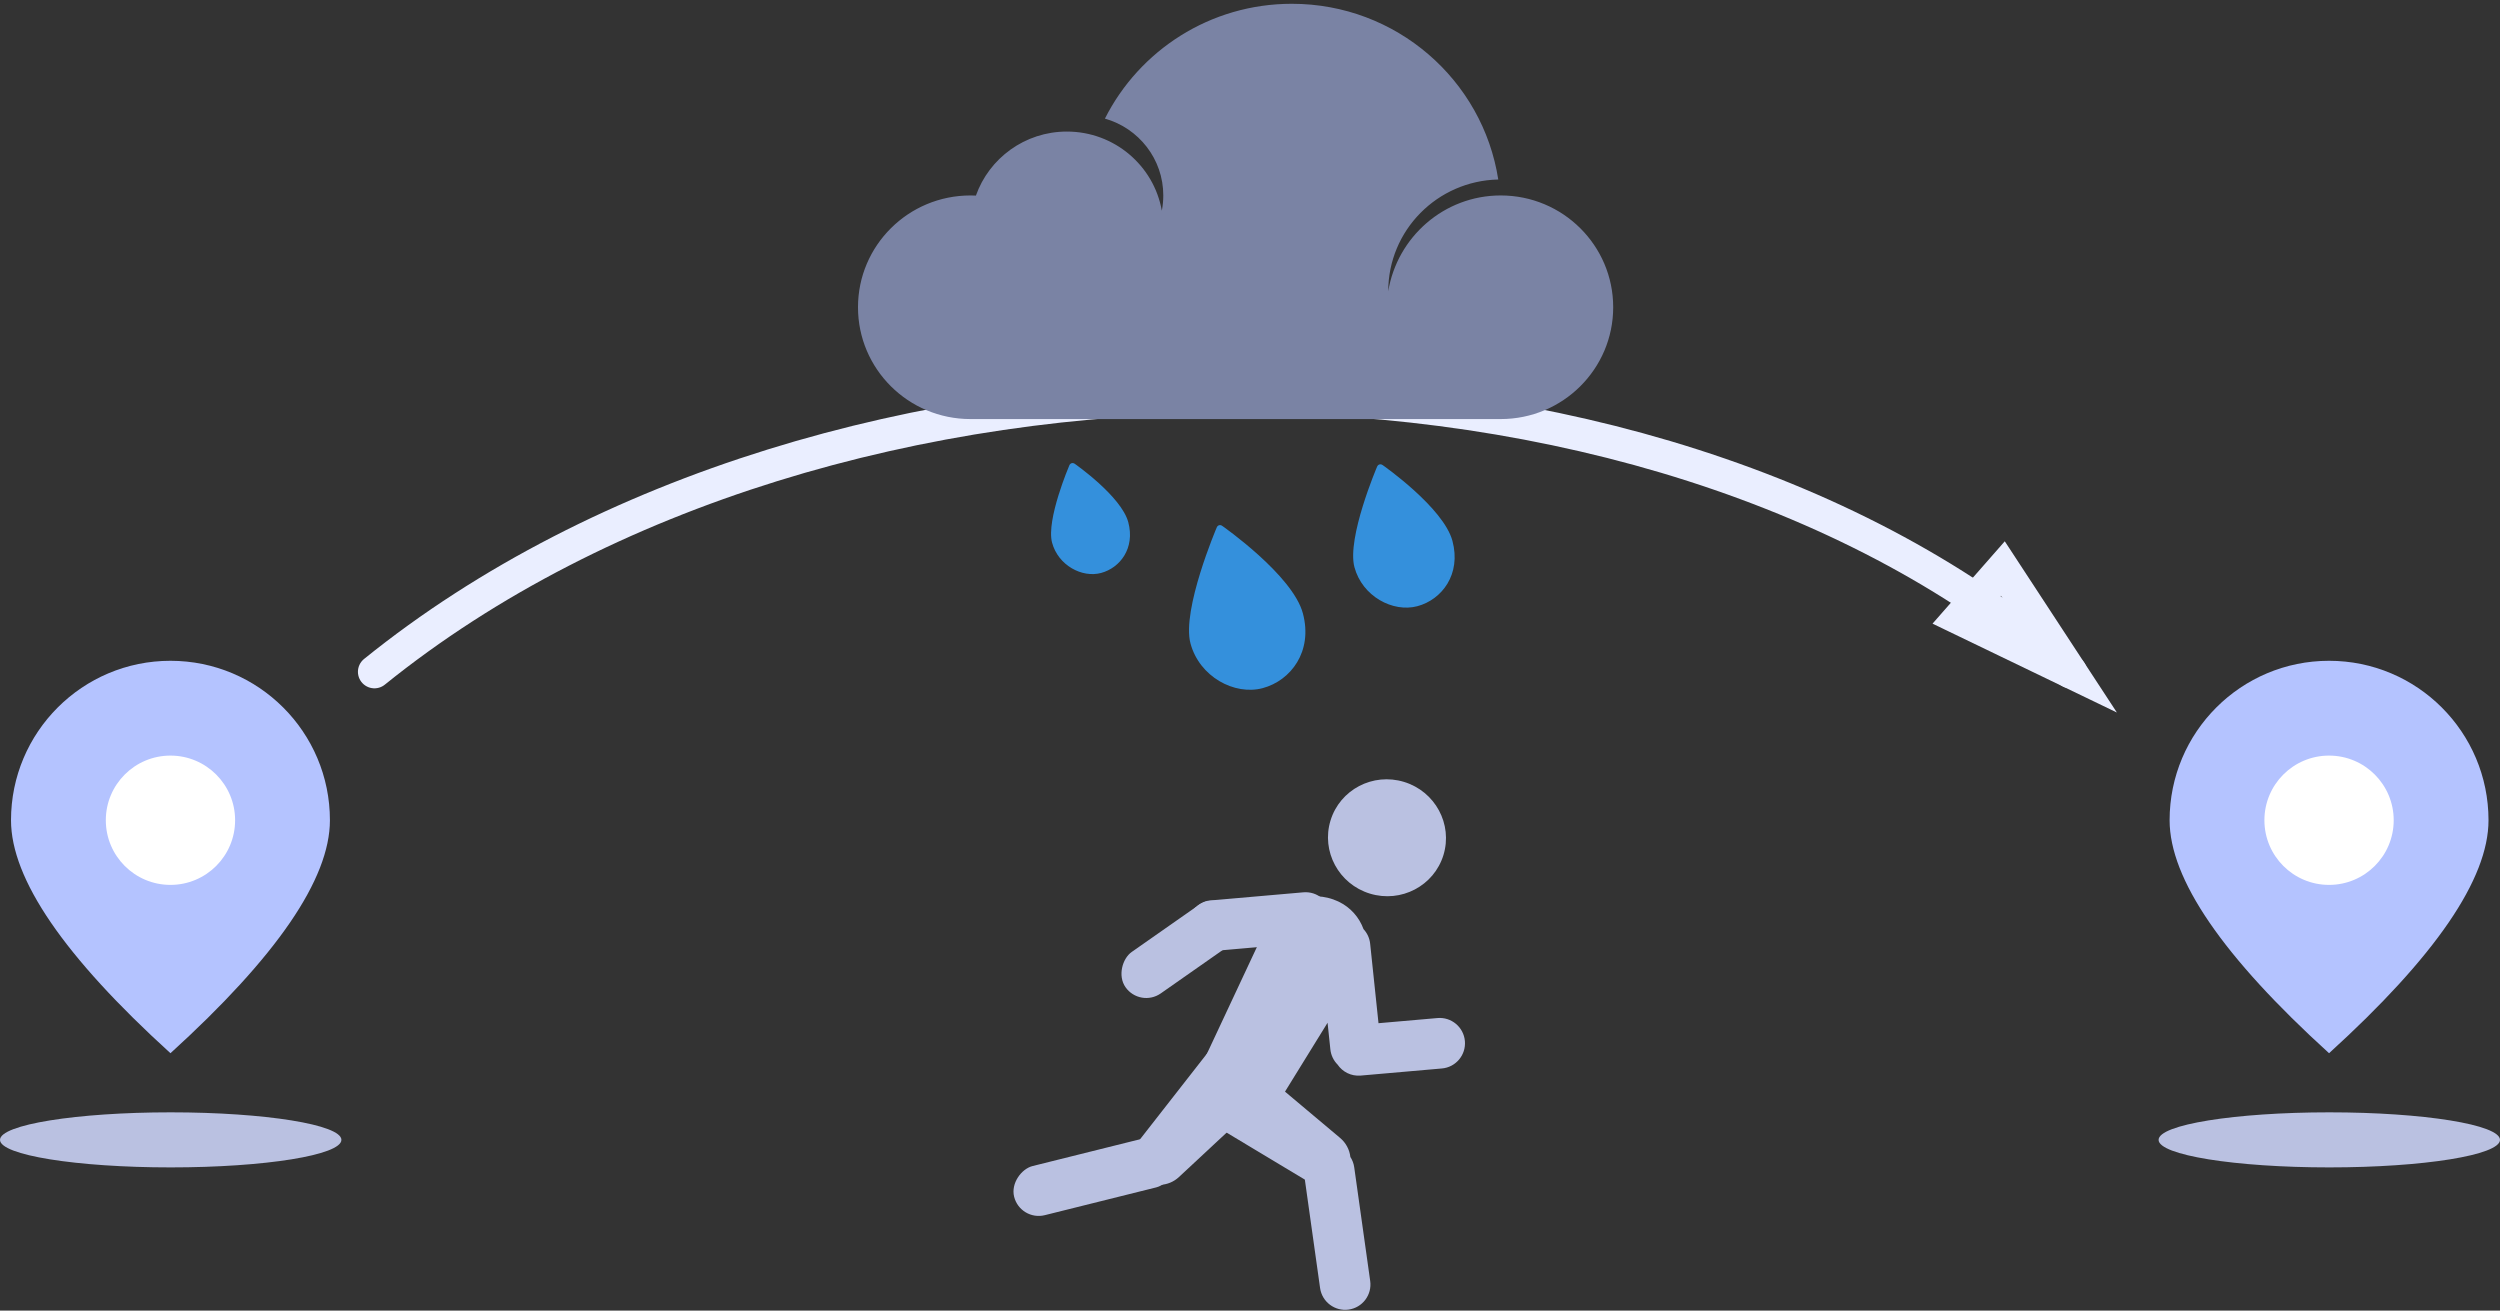 <?xml version="1.0" encoding="UTF-8"?>
<svg width="227px" height="119px" viewBox="0 0 227 119" version="1.1" xmlns="http://www.w3.org/2000/svg" xmlns:xlink="http://www.w3.org/1999/xlink">
    <rect x="0" y="0" width="227" height="119" fill="#333333" stroke="none"/>
    <!-- Generator: Sketch 50.2 (55047) - http://www.bohemiancoding.com/sketch -->
    <title>Group 18</title>
    <desc>Created with Sketch.</desc>
    <defs></defs>
    <g id="Landing-Page" stroke="none" stroke-width="1" fill="none" fill-rule="evenodd">
        <g id="PLan-Journey-Copy" transform="translate(-69, -1899)">
            <g id="Group-31" transform="translate(-4, 1542)">
                <g id="Group-22" transform="translate(35, 278)">
                    <g id="Group-18" transform="translate(38, 65)">
                        <g id="Group-8" transform="translate(196, 74)">
                            <ellipse id="Oval-5" fill="#BAC1E1" cx="15.5" cy="43.5" rx="15.5" ry="2.5"></ellipse>
                            <path d="M15.478,35.632 C25.13,26.86 29.957,19.809 29.957,14.478 C29.957,6.482 23.474,0 15.478,0 C7.482,0 1,6.482 1,14.478 C1,19.809 5.826,26.86 15.478,35.632 Z" id="Oval-3-Copy" fill="#B4C3FF"></path>
                            <circle id="Oval-4-Copy" fill="#FFFFFF" cx="15.478" cy="14.478" r="5.87"></circle>
                        </g>
                        <g id="Group-9" transform="translate(0, 74)">
                            <ellipse id="Oval-5-Copy" fill="#BAC1E1" cx="15.5" cy="43.5" rx="15.5" ry="2.5"></ellipse>
                            <path d="M15.478,35.632 C25.13,26.86 29.957,19.809 29.957,14.478 C29.957,6.482 23.474,0 15.478,0 C7.482,0 1,6.482 1,14.478 C1,19.809 5.826,26.86 15.478,35.632 Z" id="Oval-3-Copy" fill="#B4C3FF"></path>
                            <circle id="Oval-4-Copy" fill="#FFFFFF" cx="15.478" cy="14.478" r="5.87"></circle>
                        </g>
                        <path d="M34,75 C75.29,41.667 150.004,41.667 188,75" id="Path-2" stroke="#EAEEFF" stroke-width="3" stroke-linecap="round"></path>
                        <path id="Path-2-decoration-1" d="M188,75 L181.86,65.622 L177.903,70.133 L188,75 Z" stroke="#EAEEFF" stroke-width="3" stroke-linecap="round"></path>
                        <g id="icon/weather/rain" transform="translate(72, 0)">
                            <path d="M30.448,61.417 C31.079,63.771 29.705,65.563 27.975,66.026 C26.245,66.49 24.08,65.331 23.528,63.271 C22.976,61.211 25.092,56.263 25.092,56.263 C25.181,56.046 25.406,55.979 25.6,56.121 C25.6,56.121 29.818,59.063 30.448,61.417 Z M46.3,69.685 C47.231,73.156 45.204,75.799 42.653,76.482 C40.102,77.166 36.909,75.457 36.095,72.419 C35.282,69.382 38.48,61.892 38.48,61.892 C38.568,61.679 38.794,61.615 38.985,61.754 C38.985,61.754 45.37,66.213 46.3,69.685 Z M59.882,63.114 C60.693,66.141 58.926,68.446 56.701,69.042 C54.477,69.638 51.693,68.148 50.983,65.499 C50.273,62.85 53.038,56.378 53.038,56.378 C53.128,56.159 53.36,56.094 53.554,56.236 C53.554,56.236 59.071,60.087 59.882,63.114 Z" id="Drops_2" fill="#3490DC"></path>
                            <path d="M16.119,52.051 C10.479,52.051 5.906,47.506 5.906,41.899 C5.906,36.292 10.479,31.747 16.119,31.747 C16.285,31.747 16.449,31.751 16.613,31.759 C17.811,28.373 21.057,25.946 24.873,25.946 C29.187,25.946 32.772,29.048 33.494,33.13 C33.581,32.683 33.627,32.22 33.627,31.747 C33.627,28.43 31.386,25.633 28.327,24.77 C31.44,18.588 37.87,14.344 45.298,14.344 C54.782,14.344 62.64,21.262 64.042,30.299 C58.505,30.417 54.052,34.916 54.052,40.449 C54.863,35.529 59.12,31.747 64.265,31.747 C69.905,31.747 74.478,36.292 74.478,41.899 C74.478,47.506 69.905,52.051 64.265,52.051 L16.119,52.051 Z" id="Cloud" fill="#7A83A4"></path>
                        </g>
                        <g id="icon/character/jog-copy" transform="translate(80, 76)" fill="#BAC1E1">
                            <path d="M30.552,30.76 L30.552,30.76 C31.805,30.76 32.821,31.776 32.821,33.029 L32.821,44.343 C32.821,46.041 31.444,47.418 29.746,47.418 C29.588,47.418 29.431,47.406 29.275,47.382 L29.275,47.382 C27.324,47.08 25.987,45.253 26.29,43.302 C26.291,43.297 26.291,43.293 26.292,43.288 L27.927,33.001 C28.132,31.71 29.245,30.76 30.552,30.76 Z" id="Rectangle-Copy-9" transform="translate(29.532, 39.089) rotate(218) translate(-29.532, -39.089) "></path>
                            <rect id="Rectangle-Copy-4" transform="translate(27.109, 24.198) rotate(55) translate(-27.109, -24.198) " x="24.811" y="18.201" width="4.596" height="11.995" rx="2.298"></rect>
                            <rect id="Rectangle-Copy-5" transform="translate(34.294, 21.684) rotate(85) translate(-34.294, -21.684) " x="31.996" y="15.118" width="4.596" height="13.131" rx="2.298"></rect>
                            <rect id="Rectangle-Copy" transform="translate(19.372, 44.846) rotate(76) translate(-19.372, -44.846) " x="17.074" y="37.334" width="4.596" height="15.025" rx="2.298"></rect>
                            <path d="M40.543,30.866 L36.679,37.121 L41.683,41.325 C42.219,41.775 42.538,42.399 42.614,43.053 C42.792,43.326 42.914,43.642 42.963,43.986 L44.414,54.314 C44.591,55.571 43.715,56.733 42.458,56.91 C41.202,57.086 40.04,56.211 39.863,54.954 L38.48,45.11 L29.44,39.678 C27.984,38.804 27.513,36.914 28.388,35.458 C28.469,35.323 28.561,35.195 28.662,35.073 C28.845,34.853 29.049,34.661 29.269,34.497 C29.328,34.283 29.405,34.072 29.502,33.865 L34.954,22.224 C36.108,19.759 39.043,18.696 41.508,19.851 C41.518,19.856 41.529,19.861 41.539,19.866 C42.637,20.389 43.422,21.304 43.807,22.364 C44.135,22.716 44.356,23.174 44.41,23.689 L45.168,30.907 L50.523,30.439 C51.787,30.328 52.902,31.264 53.013,32.528 C53.123,33.792 52.188,34.907 50.924,35.017 L43.553,35.662 C42.693,35.737 41.903,35.329 41.451,34.664 C41.095,34.305 40.854,33.827 40.797,33.286 L40.543,30.866 Z M44.388,19.14 C41.556,18.275 39.954,15.302 40.811,12.501 C41.667,9.701 44.657,8.132 47.489,8.998 C50.32,9.864 51.922,12.836 51.066,15.637 C50.209,18.437 47.22,20.006 44.388,19.14 Z" id="Combined-Shape"></path>
                        </g>
                    </g>
                </g>
            </g>
        </g>
    </g>
</svg>